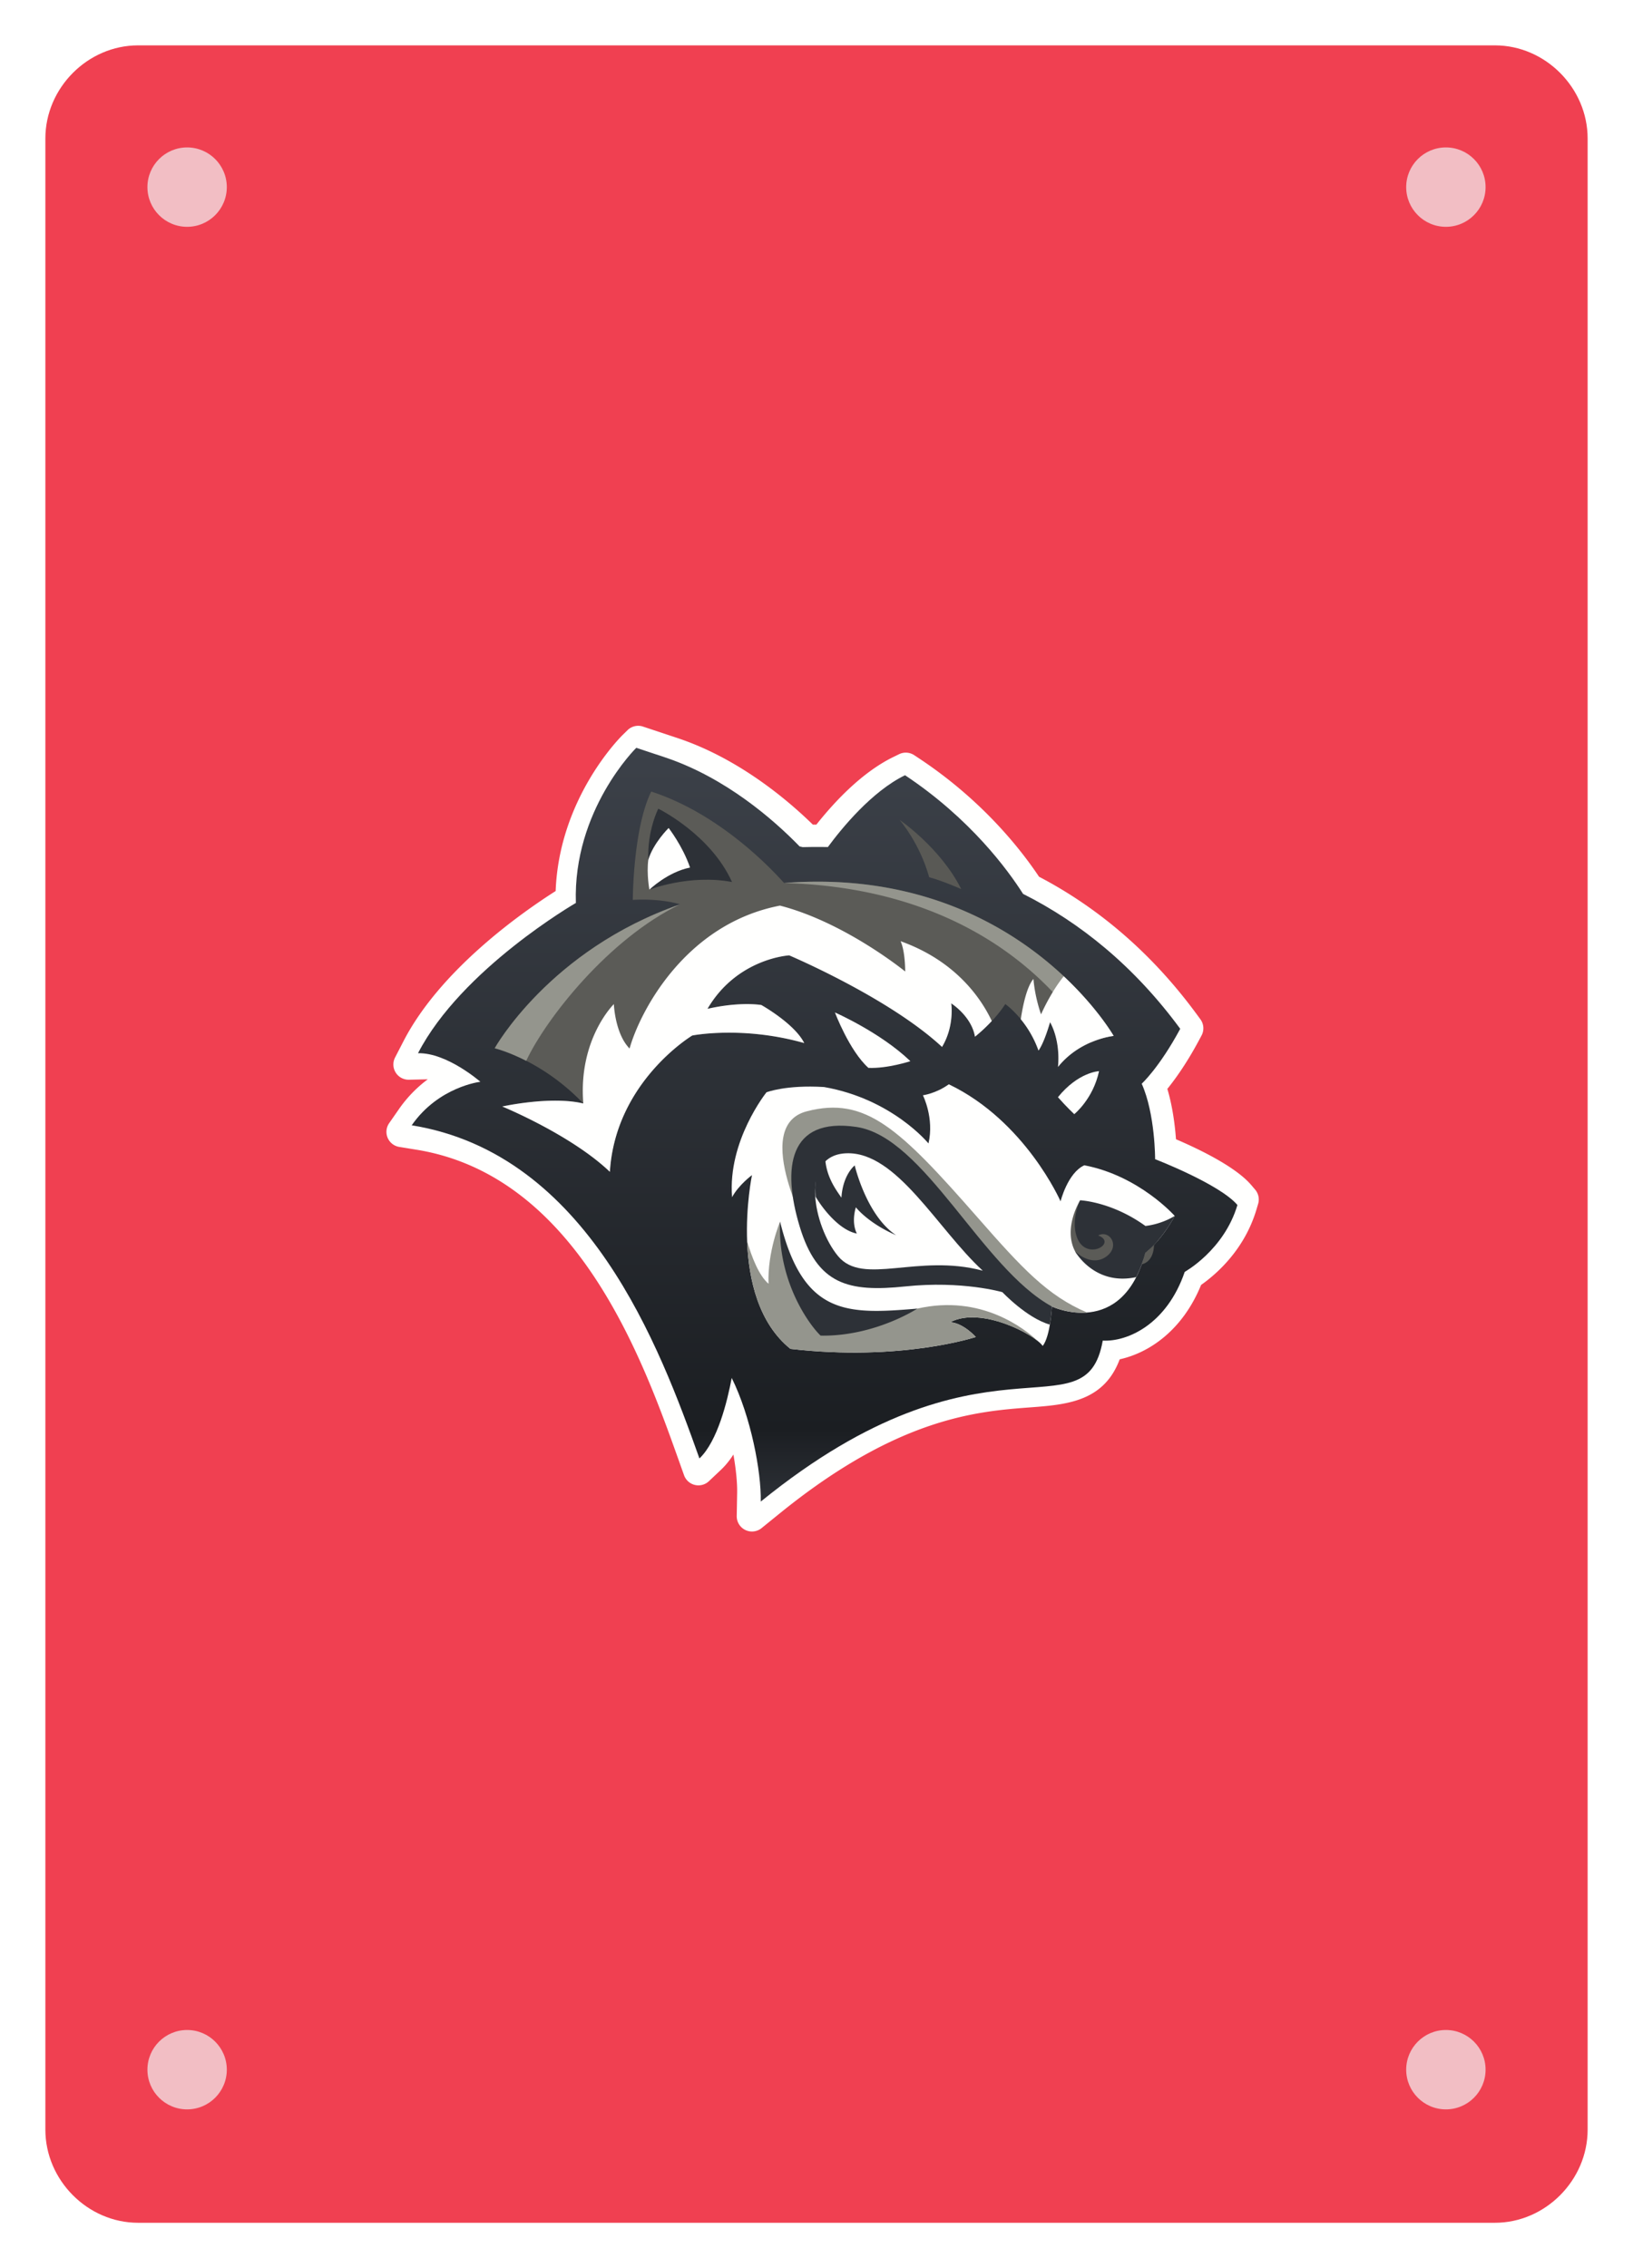 <svg width="144" height="200" fill="none" xmlns="http://www.w3.org/2000/svg"><path fill="#fff" d="M0 0h144v200H0z"/><path d="M136 184.127c0 4.279-3.514 7.873-7.697 7.873H15.697C11.514 192 8 188.406 8 184.127V15.873C8 11.595 11.514 8 15.697 8h112.606c4.183 0 7.697 3.594 7.697 7.873v168.254z" fill="#EB3E4E"/><path d="M140 187.784c0 4.465-3.733 8.216-8.178 8.216H12.178C7.733 196 4 192.249 4 187.784V12.216C4 7.75 7.733 4 12.178 4h119.644C136.267 4 140 7.75 140 12.216v175.568z" fill="#F04051"/><circle opacity=".7" cx="16.5" cy="16.5" r="3.5" fill="#F3F4F5"/><circle opacity=".7" cx="127.5" cy="16.5" r="3.5" fill="#F3F4F5"/><circle opacity=".7" cx="16.5" cy="182.5" r="3.5" fill="#F3F4F5"/><circle opacity=".7" cx="127.5" cy="182.5" r="3.5" fill="#F3F4F5"/><path fill-rule="evenodd" clip-rule="evenodd" d="M66.31 135.045c.303 0 .604-.102.848-.3l1.608-1.304c10.438-8.464 17.42-8.99 22.04-9.338 3.215-.242 6.532-.491 7.93-4.242 2.555-.561 5.527-2.513 7.178-6.559 1.341-.942 3.825-3.093 4.882-6.651l.149-.5a1.348 1.348 0 00-.265-1.253l-.338-.397c-1.346-1.583-4.471-3.113-6.642-4.044-.089-1.209-.293-2.87-.762-4.442.681-.84 1.669-2.207 2.726-4.168l.289-.537a1.344 1.344 0 00-.101-1.433l-.361-.491c-3.827-5.202-8.492-9.265-13.868-12.078-1.615-2.421-4.994-6.728-10.544-10.412l-.46-.305a1.343 1.343 0 00-1.332-.09l-.495.242c-2.733 1.328-5.147 3.88-6.804 5.97-.103 0-.205 0-.308.002-2.3-2.247-6.599-5.859-11.949-7.639l-3.028-1.007a1.34 1.34 0 00-1.367.316l-.42.412c-.235.23-5.611 5.59-5.918 13.773-2.96 1.88-10.15 6.91-13.416 13.236l-.744 1.442a1.344 1.344 0 001.195 1.96l1.689-.037a11.265 11.265 0 00-2.53 2.61l-.875 1.257a1.345 1.345 0 00.89 2.095l1.51.245c14.184 2.294 19.989 18.57 23.108 27.314l.496 1.392a1.346 1.346 0 002.191.525l1.074-1.014c.385-.364.748-.81 1.087-1.335.24 1.355.344 2.536.33 3.348l-.037 2.068a1.344 1.344 0 001.345 1.369z" fill="#FFFFFE"/><path fill-rule="evenodd" clip-rule="evenodd" d="M42.36 95.39s-2.94-2.578-5.499-2.52c3.83-7.425 13.92-13.25 13.92-13.25-.268-8.19 5.327-13.68 5.327-13.68l2.515.836c5.367 1.788 9.614 5.52 11.89 7.862.09.02.18.043.267.06.627-.017 1.257-.02 1.89-.012h.056l.277.004c1.224-1.66 3.872-4.905 6.803-6.332 5.761 3.829 9.071 8.357 10.409 10.463 5.043 2.536 9.8 6.375 13.859 11.897-1.847 3.43-3.396 4.841-3.396 4.841 1.193 2.674 1.181 6.656 1.181 6.656s5.689 2.193 7.258 4.039c-1.182 3.983-4.646 5.895-4.646 5.895-1.594 4.656-5.077 6.176-7.229 6.062-1.531 8.599-10.4-1.841-30.157 14.194.048-2.674-.887-7.519-2.562-10.902-.38 2.014-1.241 5.581-2.847 7.099-3.494-9.804-9.82-26.857-25.372-29.376 2.38-3.42 6.055-3.837 6.055-3.837z" fill="url(#paint0_linear)"/><path fill-rule="evenodd" clip-rule="evenodd" d="M81.873 100.826s-3.19-3.924-9.208-4.974c-3.384-.206-5.076.465-5.076.465s-3.439 4.281-3.033 9.25c.57-1.074 1.755-1.948 1.755-1.948s-2.258 10.77 3.391 15.322c9.785 1.132 16.347-1.049 16.347-1.049s-1.098-1.233-2.262-1.301c2.714-1.43 7.457 1.077 8.16 2.091.686-.869.811-3.476.811-3.476s6.198 2.926 8.239-4.736c1.559-1.221 2.591-3.252 2.591-3.252s-3.12-3.539-7.97-4.466c-1.47.663-2.097 3.179-2.097 3.179s-3.096-7.084-9.854-10.321c-1.127.817-2.284.97-2.284.97s1.016 2.012.49 4.246z" fill="#FFFFFE"/><path fill-rule="evenodd" clip-rule="evenodd" d="M65.885 109.454c.407 1.401 1.03 3.01 1.885 3.748-.105-2.833 1.019-5.482 1.019-5.482 1.01 8.213 4.923 9.418 12.099 7.671 5.649-1.291 9.508 1.795 10.68 2.908-1.35-1.135-5.365-2.98-7.781-1.707 1.164.067 2.262 1.3 2.262 1.3s-6.562 2.182-16.347 1.05c-2.859-2.304-3.691-6.2-3.817-9.488z" fill="#94958D"/><path fill-rule="evenodd" clip-rule="evenodd" d="M71.14 97.993c5.19-1.35 8.167 1.49 15.09 9.391 3.89 4.438 6.148 6.877 9.632 8.351-1.696.134-3.105-.529-3.105-.529s-.01.188-.035.476c-2.923-1.52-6.062-3.635-6.062-3.635l-15.105-2.85s-5.477-9.889-.415-11.204z" fill="#94958D"/><path fill-rule="evenodd" clip-rule="evenodd" d="M94.813 110.358c-1.105-2.064.437-4.519.437-4.519s.45 2.879 1.271 2.204c.508-.416 3.407.569 5.555 1.384a7.85 7.85 0 01-1.08 1.043c-.053.199-.111.387-.169.572-2.47.339-5.398.467-6.014-.684z" fill="#5B5B57"/><path fill-rule="evenodd" clip-rule="evenodd" d="M96.914 94.453s-1.825.068-3.624 2.295c.752.858 1.44 1.497 1.44 1.497s1.666-1.336 2.184-3.792zM80.28 93.572s-2.02.665-3.703.591c-1.691-1.527-2.951-4.887-2.951-4.887s4.016 1.76 6.653 4.296z" fill="#FFFFFE"/><path fill-rule="evenodd" clip-rule="evenodd" d="M75.526 99.373c6.001.893 11.04 12.452 17.231 15.833 0 0-.037.759-.178 1.594-2.025-.568-4.187-2.859-4.187-2.859s-3.532-1.033-8.56-.507c-5.027.526-7.77-.158-9.319-5.294-1.55-5.136-.99-9.661 5.013-8.767z" fill="#2D3137"/><path fill-rule="evenodd" clip-rule="evenodd" d="M86.661 112.047c-4-3.677-7.584-10.518-12.03-10.353-4.174.155-2.92 6.434-.726 9.074 2.195 2.641 7.022-.255 12.756 1.279z" fill="#FFFFFE"/><path fill-rule="evenodd" clip-rule="evenodd" d="M74.197 105.608c.132-2.045 1.173-2.843 1.173-2.843s1.028 4.42 3.65 6.154c-2.494-1.082-3.547-2.46-3.547-2.46s-.437 1.26.085 2.313c-1.432-.272-2.87-1.965-3.636-3.248-.126-1.424.096-2.754.834-3.57.044 1.805 1.022 3.029 1.441 3.654zM80.888 115.391c-6.178.516-10.04.659-12.1-7.671-.23 5.432 2.724 9.262 3.576 10.053 4.765.083 8.523-2.382 8.523-2.382zM100.997 110.47a10.619 10.619 0 01-.808 2.144c-3.684.794-5.376-2.256-5.376-2.256s1.392 1.38 2.71.465c1.316-.915.323-2.425-.686-1.882 1.78.667-1.15 2.377-1.901.07-.5-1.536.314-3.172.314-3.172s2.775.113 5.754 2.264c1.509-.176 2.584-.885 2.584-.885s-1.032 2.032-2.591 3.252z" fill="#2D3137"/><path fill-rule="evenodd" clip-rule="evenodd" d="M100.996 110.47c.273-.213.529-.452.767-.7-.015.58-.19 1.492-1.088 1.718a11.9 11.9 0 00.321-1.018zM51.438 97.303c-3.73-3.91-7.814-4.87-7.814-4.87s4.82-8.673 16.347-12.69c-1.892-.567-4.169-.392-4.169-.392s.01-6.262 1.624-9.553c5.764 1.869 10.208 6.38 11.718 8.064a39.32 39.32 0 011.56-.092c19.34-.718 27.5 13.577 27.5 13.577s-2.935.279-4.907 2.734c.225-2.47-.703-3.944-.703-3.944s-.49 1.766-1.018 2.5c-.975-2.743-2.93-4.1-2.93-4.1s-.822 1.38-2.672 2.879c-.306-1.815-2.093-2.94-2.093-2.94s.311 1.973-.81 3.841c-4.686-4.352-13.477-8.074-13.477-8.074s-4.595.25-7.207 4.714c2.912-.664 4.75-.335 4.75-.335s2.926 1.638 3.78 3.353c-5.46-1.544-9.872-.666-9.872-.666s-6.778 4.063-7.265 12.021c-3.444-3.286-9.49-5.761-9.49-5.761s4.279-.953 7.148-.266z" fill="#5B5B57"/><path fill-rule="evenodd" clip-rule="evenodd" d="M84.762 78.396s-1.683-.74-2.825-1.043c-.838-3.022-2.61-5.057-2.61-5.057s3.604 2.452 5.435 6.1z" fill="#595955"/><path fill-rule="evenodd" clip-rule="evenodd" d="M98.203 91.347s-.88.086-2 .565c-2.092-3.568-9.5-13.572-27.059-14.05a39.32 39.32 0 011.56-.092c19.34-.718 27.5 13.577 27.5 13.577z" fill="#94958D"/><path fill-rule="evenodd" clip-rule="evenodd" d="M91.801 89.444s.818-1.9 2.002-3.356c3.002 2.815 4.4 5.258 4.4 5.258s-2.934.28-4.907 2.735c.226-2.47-.702-3.944-.702-3.944s-.49 1.765-1.018 2.499a9.286 9.286 0 00-1.562-2.762c.18-1.193.528-2.87 1.116-3.553.14 1.684.671 3.123.671 3.123zM51.438 97.303c-.464-5.68 2.693-8.763 2.693-8.763s.097 2.607 1.386 3.917c.892-3.206 4.877-10.985 13.262-12.602 5.736 1.477 11.043 5.81 11.043 5.81s.01-1.766-.408-2.672c4.99 1.784 7.187 5.21 8.043 7.038-.393.422-.877.894-1.483 1.384-.306-1.815-2.094-2.94-2.094-2.94s.312 1.974-.81 3.842c-4.686-4.352-13.476-8.075-13.476-8.075s-4.595.25-7.207 4.715c2.912-.665 4.75-.336 4.75-.336s2.926 1.638 3.78 3.354c-5.46-1.545-9.872-.666-9.872-.666s-6.778 4.063-7.265 12.021c-3.444-3.286-9.49-5.761-9.49-5.761s4.279-.953 7.148-.266z" fill="#FFFFFE"/><path fill-rule="evenodd" clip-rule="evenodd" d="M57.265 78.448s3.502-1.383 7.284-.675c-1.893-4.211-6.5-6.464-6.5-6.464s-.979 1.895-.882 4.517c.43-1.47 1.794-2.814 1.794-2.814s1.23 1.57 1.886 3.485c-1.984.397-3.582 1.95-3.582 1.95z" fill="#2D3137"/><path fill-rule="evenodd" clip-rule="evenodd" d="M57.167 75.826c.43-1.47 1.793-2.813 1.793-2.813s1.23 1.57 1.887 3.484c-1.985.397-3.583 1.95-3.583 1.95s-.257-1.381-.097-2.62z" fill="#FFFFFE"/><path fill-rule="evenodd" clip-rule="evenodd" d="M59.972 79.743c-6.298 3.037-11.815 10.06-13.57 13.797-1.63-.832-2.778-1.107-2.778-1.107s4.82-8.672 16.348-12.69z" fill="#94958D"/><defs><linearGradient id="paint0_linear" x1="72.71" y1="65.939" x2="72.71" y2="132.405" gradientUnits="userSpaceOnUse"><stop stop-color="#3C4149"/><stop offset=".906" stop-color="#1B1E22"/><stop offset="1" stop-color="#2D3137"/><stop offset="1" stop-color="#2D3137"/></linearGradient></defs></svg>